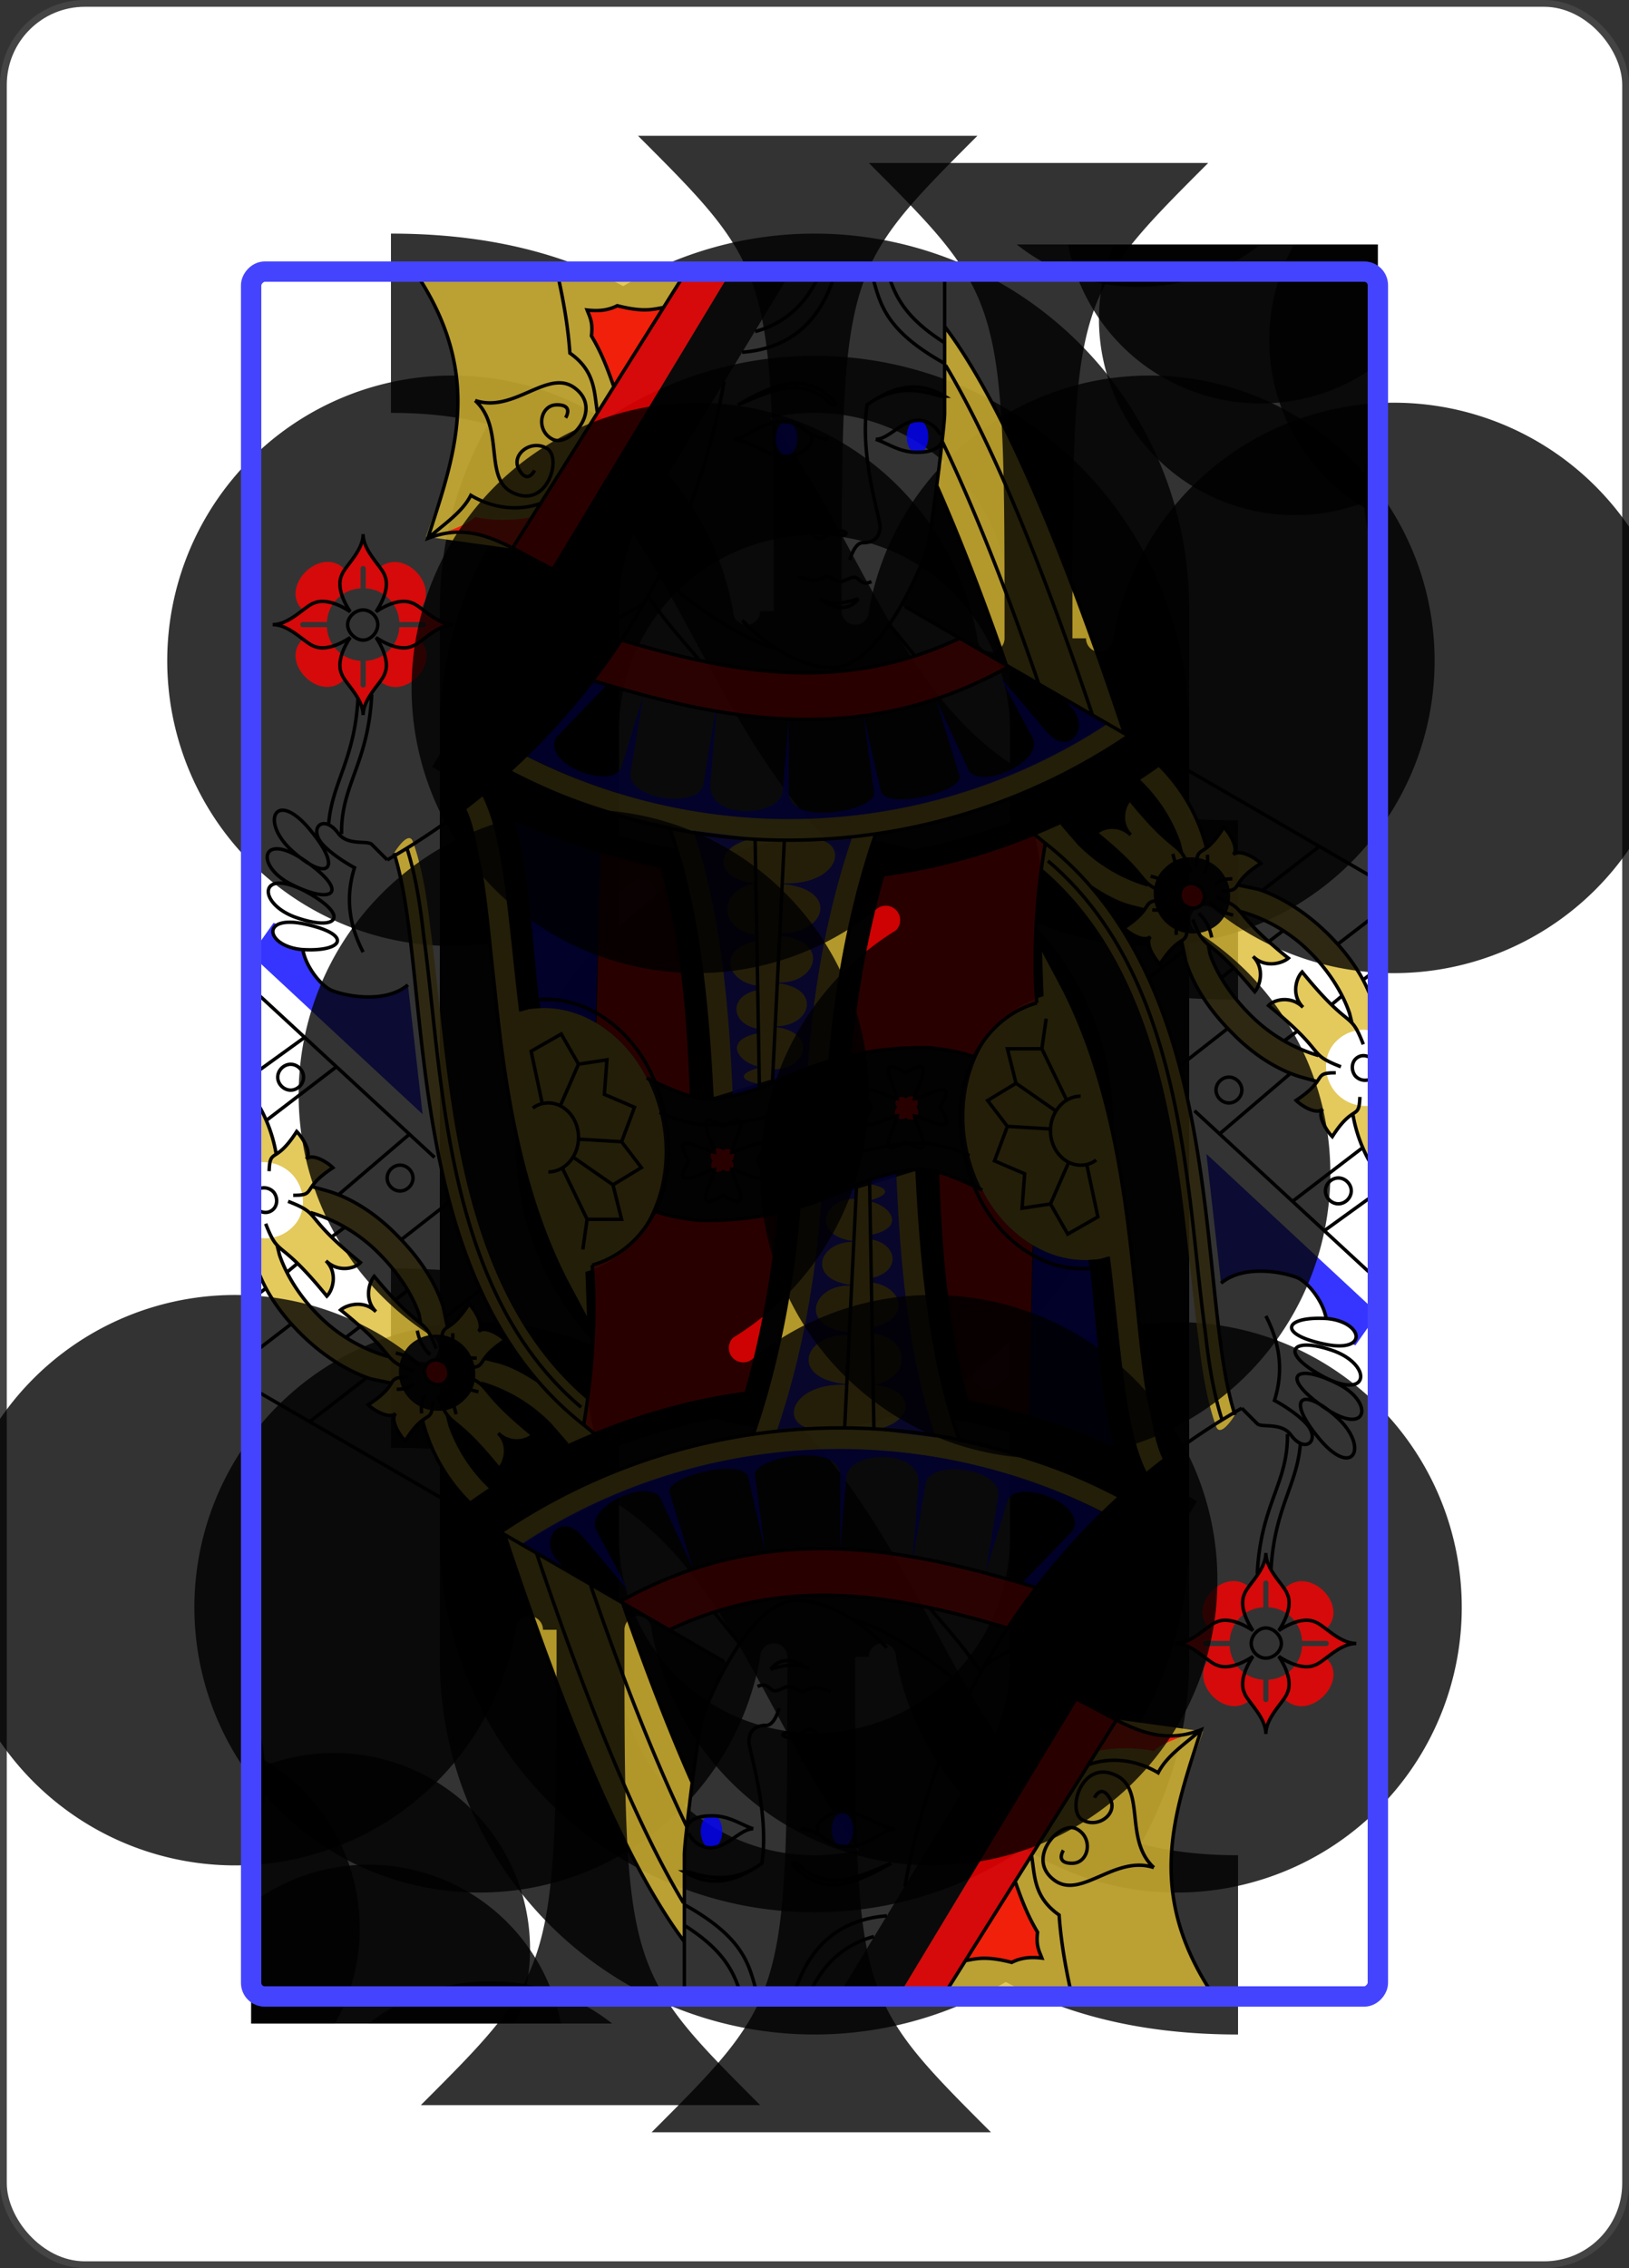<svg xmlns='http://www.w3.org/2000/svg' viewBox='-120 -167 240 334' ><rect x="-120" y="-167" width="240" height="334" fill="#333333" stroke="none"/><rect width='239' height='333' x='-119.5' y='-166.5' rx='12' ry='12' stroke='#444' fill='#fff' fill-opacity='1' stroke-width='1'/><symbol id='Rqc' viewBox='-500 -500 1000 1000' preserveAspectRatio='xMinYMid' opacity='0.8' ><path d='m-260 100c350 0 220 360 520 360m-435-460 0-285a175 175 0 01350 0l0 570a175 175 0 01-350 0z' stroke='#000' fill='none' fill-opacity='1' stroke-width='110' /></symbol><symbol id='S0qc' viewBox='-600 -600 1200 1200' preserveAspectRatio='xMinYMid' opacity='0.8' ><path d='m0-500c100 250 355 400 355 685a150 150 0 01-300 0a10 10 0 00-20 0c0 200 50 215 95 315l-260 0c45-100 95-115 95-315a10 10 0 00-20 0a150 150 0 01-300 0c0-285 255-435 355-685' fill='#000' fill-opacity='1' /></symbol><symbol id='S1qc' viewBox='-600 -600 1200 1200' preserveAspectRatio='xMinYMid' opacity='0.8' ><path d='m0-300c0-100 100-200 200-200c100 0 200 100 200 250c0 250-400 650-400 750c0-100-400-500-400-750c0-150 100-250 200-250c100 0 200 100 200 200' fill='#000' fill-opacity='1' /></symbol><symbol id='S2qc' viewBox='-600 -600 1200 1200' preserveAspectRatio='xMinYMid' opacity='0.8' ><path d='m-400 0c50 0 400-450 400-500c0 50 350 500 400 500c-50 0-400 450-400 500c0-50-350-500-400-500' fill='#000' fill-opacity='1' /></symbol><symbol id='S3qc' viewBox='-600 -600 1200 1200' preserveAspectRatio='xMinYMid' opacity='0.8' ><path d='m30 150c0 250 0 250 100 350l-250 0c100-100 100-100 100-350a10 10 0 00-20 0 210 210 0 11-75-200 10 10 0 0015-15 210 210 0 11220 0 10 10 0 0015 15 210 210 0 11-75 200 10 10 0 00-20 0' fill='#000' fill-opacity='1' /></symbol><use href='#Rqc' height='39' x='-120' y='-158' /><use href='#S3qc' height='39' x='-120' y='-120' /><g transform='rotate(180)'><use href='#Rqc' height='39' x='-120' y='-158' /><use href='#S3qc' height='39' x='-120' y='-120' /></g><g transform='scale(-1,1)'><symbol id='goqc' viewBox='0 0 1300 2000' preserveAspectRatio='xMinYMid' opacity='0.8' ><path d='m798 0 198 317 101-14c-32-92-68-184 10-303zm-303 59c-67 89-137 256-209 474l15-9-18 11c90 62 189 99 292 113 29 83 46 178 53 264l138 42c4-101 14-219 49-315h-2c63-13 126-34 188-64l-19-18a674 674 0 01-675-37l116-67c27-78 54-148 81-209-5-37-9-76-9-84zm-250 510a207 207 0 00-54 95c-5-4-11-10-20-24-7 7-18 25-11 32-7-7-25 3-32 10 19 12 24 20 27 25l-24 5c-27 9-56 27-82 53-23 23-40 48-49 73v38l8-1c11 0 23 4 32 13 18 17 15 46-1 62a46 46 0 01-39 13v68a171 171 0 0022-57c5 2 12 8 23 25 7-7 18-25 11-32 7 7 24-3 31-10a76 76 0 01-24-22l18-5c27-8 56-26 81-52 26-26 44-54 53-82l5-24c5 3 12 7 25 27 7-7 18-25 11-32 7 7 24-3 31-10-14-9-20-16-24-21l16-4c15-4 30-12 45-22-155 181-124 483-166 612 0 0 17 28 22 13 10-28 16-62 20-99 8-57 13-124 23-193 19-132 56-268 160-356l7-38-31-13-20 23c-23 23-49 39-70 45l-10 2c10-9 13-21 60-59-6-7-26-12-40 2 14-14 8-34 1-41-39 49-51 51-60 62l3-12a184 184 0 0147-72zm787 34c-26 50-30 145-43 251h-2l-10-3c-70-11-139 48-154 133-14 80 25 154 89 172l-2 56 24-45c55-107 72-231 83-337 6-53 10-102 17-141 6-23 8-48 18-69zm-822 72c11 0 21 4 30 13 18 17 15 46-1 62a45 45 0 01-63 1 45 45 0 011-63 46 46 0 0133-13zm-58 63c-8 9-17 22-56 54 7 6 27 12 41-2-14 14-8 34-2 41 32-39 46-48 54-55l-2 11c-7 21-23 47-46 70s-49 39-69 44l-11 3c8-8 14-21 58-57-6-7-26-12-40 2 14-14 8-34 1-41-37 46-49 50-58 59 10-32 25-58 48-81a184 184 0 0182-48z' fill='#db3' fill-opacity='1' /></symbol><symbol id='reqc' viewBox='0 0 1300 2000' preserveAspectRatio='xMinYMid' opacity='0.8' ><path d='m746 0 206 341 44-24-198-317zm129 35c-31 8-42 4-54 2l58 92c7-20 14-39 26-59-2-16 2-22 5-30-17 2-27-1-35-5zm165 245c-15 4-45 5-67 0l23 37c27-14 53-24 84-17-15-6-31-11-40-20zm130 20c0 14-11 28-20 38-28-21-68 21-47 48-10 8-24 19-38 19 14 0 28 11 38 19-23 26 19 70 47 47 8 10 20 24 20 39 0-16 14-31 21-42 29 30 77-20 49-46 10-8 22-17 35-17-13 0-25-9-35-17 28-26-20-76-49-47-7-10-21-25-21-41zm0 37a3 3 0 013 3v23c21 1 38 18 39 39h28a3 3 0 110 6h-28c-1 21-18 38-39 39v28a3 3 0 11-6 0v-28c-21-1-38-18-39-39h-28a3 3 0 110-6h28c1-21 18-38 39-39v-23a3 3 0 013-3zm-692 85-57 32c169 94 327 63 482 16-11-15-22-30-32-47h-1c-135 40-258 61-392-1zm-87 228-13 8c10 58 15 127 10 186 32 9 57 31 74 61a295 295 0 0168-10c23 0 48 3 74 10-7-67-20-144-39-208-60-8-118-24-174-47zm504 20-70 17c-24 85-31 173-35 264l51-20 0 0c14-28 35-50 58-64zm-687 35a14 15 45 00-10 5 14 15 45 00-1 20 14 15 45 0021-1 14 15 45 001-20zm332 250a1 1 0 00-12 10 1 1 0 0012 12 1 1 0 0010-12 1 1 0 00-10-10z' fill='red' fill-opacity='1' /></symbol><symbol id='buqc' viewBox='0 0 1300 2000' preserveAspectRatio='xMinYMid' opacity='0.8' ><path d='m526 167a13 20 0 00-12 20 13 20 0 0012 20 13 20 0 0013-20 13 20 0 00-13-20zm153 2a13 20 0 00-13 20 13 20 0 0013 20 13 20 0 0012-20 13 20 0 00-12-20zm-347 337-25 15a672 672 0 00674 36c-28-26-53-55-78-87l-16 5 59 61c17 32-67 62-76 34l-25-82 0 0 14 86c9 34-80 46-84 16l-14-84-1 0 7 85c1 42-82 37-84 7l-7-83h0v84c1 41-102 22-99 1l12-89 0 0-20 87c-6 23-98 0-91-18l27-88-39 84c-19 19-87-14-73-40l38-71-54 64c-26 30-50-3-31-26l9-10zm662 127c-33 15-66 27-99 37l5 197c20-12 42-18 65-17l1-10c9-80 12-152 28-207zm-207 11-72 9c47 7 51 47 0 52 45 9 42 55-2 60v7c45 8 37 47-1 52v5c35 7 31 40-1 45v5c42 8 24 34-1 39v1c22 6 26 14 0 19v5l31 9c4-97 13-213 46-308zm-185 7c30 87 46 181 52 270l40 17v-17c-40 0-51-43-3-49v-1c-41 0-54-44-2-50v-1c-45 3-63-48-3-54v-3c-54 1-69-51-3-57v-1c-61 3-79-43-41-51-13 0-27-1-40-3zm672 100-5 2c14 7 2 26-29 29h0c-3 19-21 43-35 48-19 7-62 14-87-7l-17 150 199-185z' fill='#0303ff' fill-opacity='1' /></symbol><symbol id='baqc' viewBox='0 0 1300 2000' preserveAspectRatio='xMinYMid' opacity='0.8' ><path d='m676 0 364 600 50-30-344-570zm-172 244c-27 60-54 130-80 209l120-70c-17-29-27-57-30-67l-10-70zm-245 304-24 14a722 722 0 00330 135c19 64 32 141 38 208l25 7c-6-77-20-162-44-238a690 690 0 01-325-126zm763 45c-71 35-143 59-216 72-28 91-37 197-41 290h10l16-4c3-91 10-179 34-264 57-11 113-29 169-54-16 55-19 127-28 207l-2 10 13 1 11 2c14-106 18-200 44-250z' fill='#000' fill-opacity='1' /></symbol><symbol id='deqc' viewBox='0 0 1300 2000' preserveAspectRatio='xMinYMid' opacity='1' ><path d='m1170 388c9 0 18 8 18 17s-9 18-18 18-17-9-17-18 8-17 17-17m-630 617c-37 22-13-14-10-30-16 3-52 27-30-10l-3-6c-15-28 18-7 33-4-3-16-27-52 10-30 37-22 13 14 10 30 16-3 49-25 32 6l-2 4c22 37-14 13-30 10 3 16 27 52-10 30m-487 57c0 8-7 15-15 15-8 0-15-7-15-15 0-8 7-15 15-15 8 0 15 7 15 15m127-117c0 8-7 15-15 15-8 0-15-7-15-15 0-8 7-15 15-15 8 0 15 7 15 15m470-760c-5 15 17 25 30 25 19 0 45-20 60-20m-110 0c22-1 31-18 45-20 30-5 50 20 65 20m-242 2c3 9 14 13 27 13 21 1 35-10 50-15m-75-5c4-9 14-17 25-17 20 0 35 22 50 22m20 185c13 16 29 11 45 0-14 8-29 5-45 0m-15-20c12 6 14-5 20-5 5 0 11 5 16 5s12-6 17-6c18 10 20 1 32 1m-35-80c30-1 25 35 10 35-7 0-13-8-19-9-16-1-16 9 4 4m-5-150c36-43 75-22 115 0-38-16-75-35-109 0h-6m-15 180s-5-20-15-20-20-4-20-19c0-10 24-82 15-141-27-19-56-30-90-10h5c30-10 58-10 85 10m-90-72c46-29 57-54 65-78m-65 102c70-39 75-70 84-102m62 0c16 35 41 56 74 65m-92-65c18 57 55 85 107 89m446 402c4 71 30 97 34 145m-50-150c4 81 36 105 35 162m32-218c10-3 28-25 48-25-20 0-38-22-48-25-11-5-27 0-42 10 10-15 15-31 10-42-3-10-25-28-25-48 0 20-22 38-25 48-5 11 0 27 10 42-15-10-31-15-42-10-10 3-28 25-48 25 20 0 38 22 48 25 11 5 27 0 42-10-10 15-15 31-10 42 3 10 25 28 25 48 0-20 22-38 25-48 5-11 0-27-10-42 15 10 31 15 42 10m-347 8c24 13 54 28 84 36m-119-93c24 14 56 32 88 43m-374-19-30 37m311-72c-17 27-39 51-60 76m-90-13c44-11 110-61 137-85m-332-348v160c0 15 15 135 20 155s55 140 110 140 105-55 105-55m-307 53c27-78 54-148 81-209m-119 232c38-111 76-207 113-284m-175 319c59-175 116-315 171-407m-208 428c72-217 142-384 209-473m-393 701 17 13m40 30 15 12m-113-152 66 51m91 70 40 31m-164 111 82 70m-176-186 9 7m25 19 12 10m40 31 15 11m78 60m-179-202 39 30m128 98 55 43m-212 95 81 62m-91-5 54 39m-54-77a171 171 0 0021-57m338-338-20 23a184 184 0 01-80 48m-39-37 3-12a184 184 0 0147-72m-25-17a207 207 0 00-54 95m72 72 16-4c15-4 30-12 45-22m-169-3-24 5c-27 9-56 27-82 53-23 23-40 48-49 73m63 97 18-5c27-8 56-26 81-52 26-26 44-54 53-82l5-24m-31 4-2 11c-7 21-23 47-46 70a184 184 0 01-80 48m-39-37 3-12c7-21 22-47 45-70a184 184 0 0181-48m-116 180c41-16 14-14 84-71-6-7-26-12-40 2 14-14 8-34 1-41-57 70-55 43-71 84m4 61c1 28 7 7 32 46 7-7 18-25 11-32 7 7 24-3 31-10-38-25-18-32-46-32m-41-17c6-4 13-4 18 1 5 5 5 14 0 20-5 5-12 6-18 3m235-214c41-16 14-14 84-71-6-7-26-12-40 2 14-14 8-34 1-41-57 70-55 43-71 84m-2 55c-16 41-14 14-72 84-6-7-12-27 2-41-14 14-34 8-41 2 71-57 44-56 85-71m-7-7c-28 0-7-7-46-32 7-7 25-17 32-10-7-7 4-25 11-32 24 39 31 18 32 46m10 67c1 28 7 7 32 46 7-7 18-25 11-32 7 7 24-3 31-10-38-25-18-32-46-32m-25-26c6-6 11-14 14-28m-2 41c6-7 14-12 28-15m-69 30c-5 6-13 12-27 15m40-2c-6 6-12 13-15 28m10-75c-4-3-6-9-5-21m-9 35c-3-4-8-7-20-7m73 31c3 4 9 6 20 5m-34 9c4 3 7 9 6 20m-8-36c-6 6-15 7-21 1-5-6-5-14 1-20 6-6 15-6 20-1 5 5 5 14 0 20m652 276 50-3m-40 53 46-32m-16 72 29-60m-19-120 20-35 35 20-13 61m-21 2-21-48-33-5 3 40-35 15 15 40-23 30 33 20-10 40h40l5 35m40-90c-19 0-35-18-35-40s16-40 35-40c7 0 13 2 18 6m-147 5c-18 8-33 12-48 14-25 2-57-3-82-11-69-33-104-43-105-9m250-34c-31 15-49 22-66 24-18 1-44-2-95-24a370 370 0 00-169-35c-18 2-34 5-49 10m125 72m653-196c-3 19-21 43-35 48-19 7-62 14-87-7m117-70c55-13 49 25 6 29-48 3-59-17-6-29m1-38c54-29 58 12 14 29-49 18-67 0-14-29m0-35c52-37 61 4 18 26-49 25-69 10-18-26m-6-35c40-50 60-14 25 20-40 38-64 28-25-20m-88 33 18-18c5-5 28 2 39-13 17-23 35-6 18 13-14 15-37 27-37 27 11 35 6 67-10 98m-300-362c-135 40-258 61-392-2m-57 33c169 94 327 63 482 16m-5-311c4-23 2-48 32-69 2-29 7-59 14-90m-123 37c12 2 23 6 54-2 8 4 18 7 35 5-3 8-7 14-5 30-12 20-19 39-26 59m84 135c27 10 57 6 82-9 10 20 32 34 50 50m-55-160c-35 32-9 91-44 107-39 19-57-39-40-51 19-12 43 7 33 24-10 18-18 1-18 1m69-81c-45 15-84-37-115-15-35 25 6 70 25 60 20-10 15-40-5-40s-10 15-10 15m6 63m19 30m19 30m18 29-199-317m153 340c50-24 88-57 144-35-30-94-66-186 12-305m-532 648c29 83 46 178 53 264m187-273c-35 96-45 214-50 316m-84-301 14 284m20-285-5 291m-427-409c214 144 490 160 718 40m-250-452c41 234 185 437 391 555m-984 644c46-143 4-495 221-664l11-9m-12 9c10 58 15 127 10 186m731-179c-9 28-15 62-19 99-8 57-13 124-23 193-19 132-56 268-160 356m-7-101 24-45c55-107 72-231 83-337 6-53 10-102 17-141 6-23 8-48 18-69m-664 224c64 18 103 92 84 174-15 85-84 144-154 133m-113-182-210 194m546-779-546 316' stroke='#000' fill='none' fill-opacity='1' stroke-width='4' /><use href='#S3qc' height='80' x='1140' y='552' transform='rotate(10)'/><use href='#S3qc' height='80' x='1155' y='660' transform='rotate(11)'/><use href='#S3qc' height='85' x='1240' y='660' transform='rotate(17)'/></symbol><use href='#goqc' width='165' height='261' x='-82' y='-130' /><use href='#goqc' width='165' height='261' x='-82' y='-130' transform='rotate(180)'/><use href='#reqc' width='165' height='261' x='-82' y='-130' /><use href='#reqc' width='165' height='261' x='-82' y='-130' transform='rotate(180)'/><use href='#buqc' width='165' height='261' x='-82' y='-130' /><use href='#buqc' width='165' height='261' x='-82' y='-130' transform='rotate(180)'/><use href='#baqc' width='165' height='261' x='-82' y='-130' /><use href='#baqc' width='165' height='261' x='-82' y='-130' transform='rotate(180)'/><use href='#deqc' width='165' height='261' x='-82' y='-130' /><use href='#deqc' width='165' height='261' x='-82' y='-130' transform='rotate(180)'/><use href='#S3qc' height='52' x='-88' y='-124' /><use href='#S3qc' height='52' x='-88' y='-124' transform='rotate(180)'/><rect width='166' height='254' x='-83' y='-127' rx='2' ry='2' stroke='#44f' fill='none' fill-opacity='1' stroke-width='3'/></g></svg>